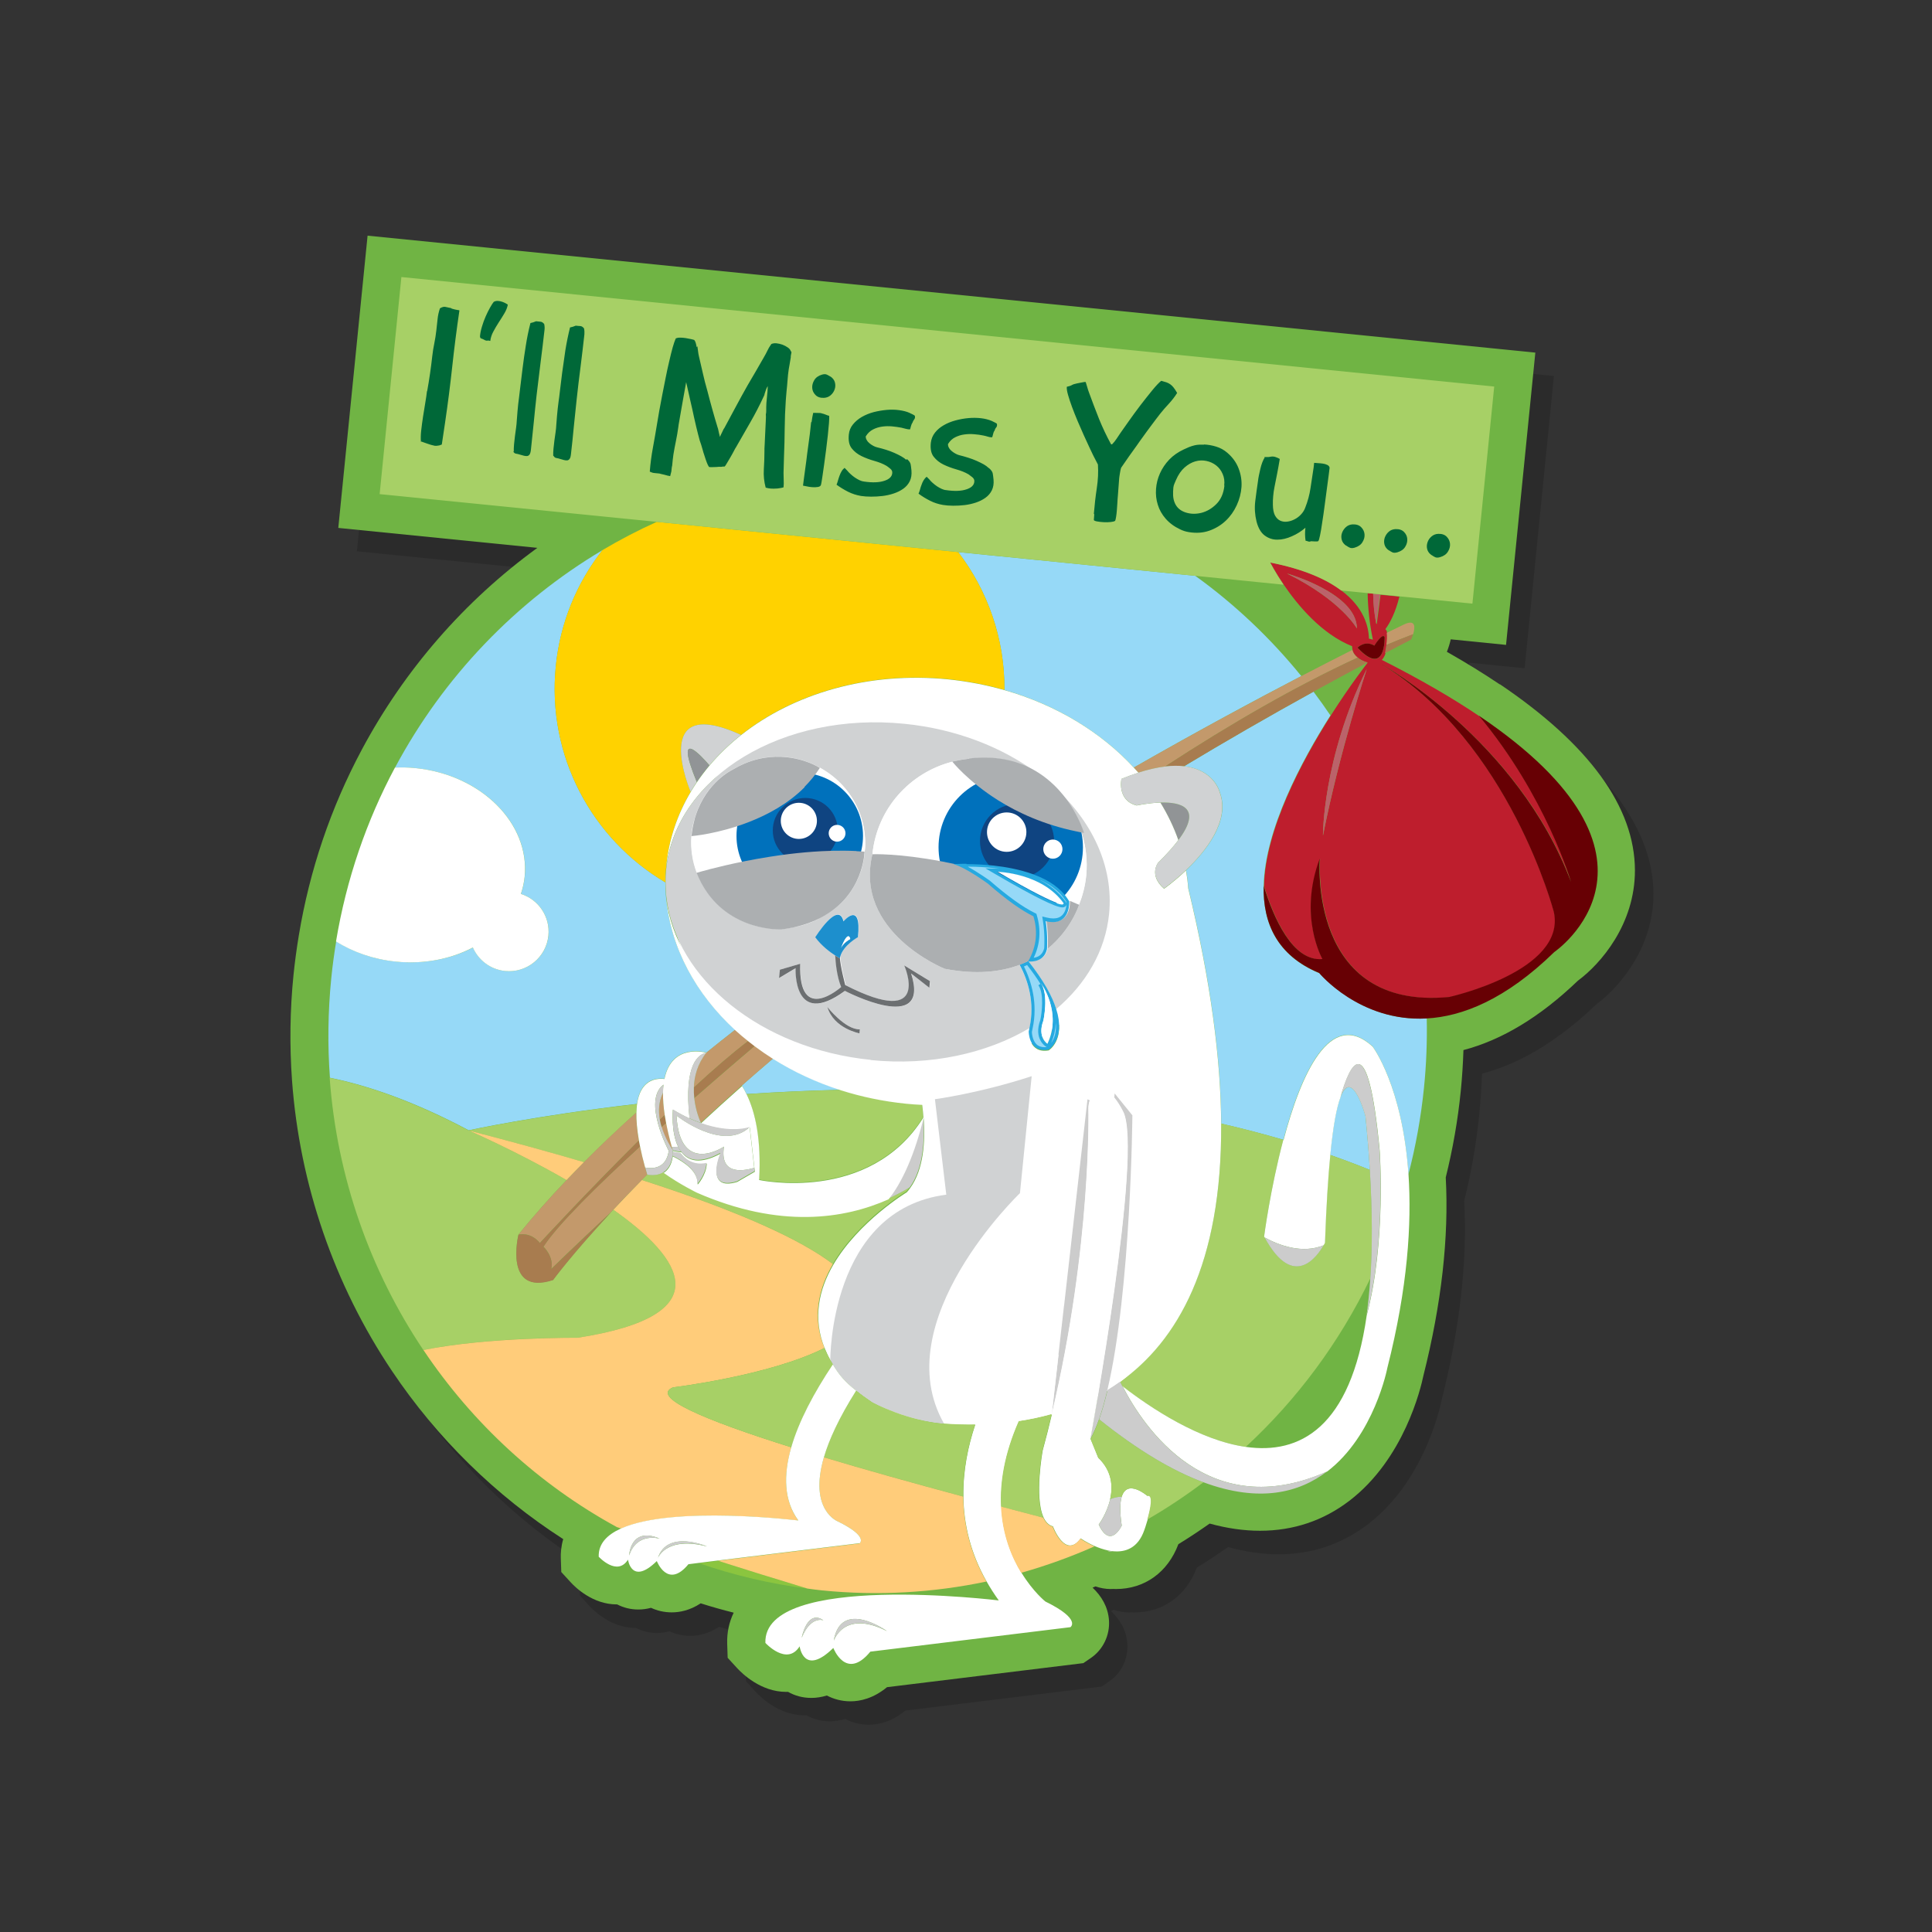 <svg xmlns="http://www.w3.org/2000/svg" width="250" height="250" viewBox="0 0 250 250"><rect x="0" y="0" width="250" height="250" fill="#333333" stroke="none"/><path d="M196.527 91.617c-2.092-1.412-4.396-2.832-6.89-4.247.09-.23.2-.525.302-.857.07-.26.14-.513.19-.758l7.16.718 3.79-37.818L49.97 33.52l-3.79 37.818 25.76 2.58c-9.413 6.845-17.193 15.77-22.726 26.13-3.994 7.484-6.733 15.56-8.14 24.008-.29 1.75-.52 3.475-.685 5.127-.46 4.55-.52 9.15-.19 13.67.98 13.424 5.45 26.422 12.93 37.58 5.83 8.705 13.43 16.148 22.16 21.762-.29 1.004-.33 1.883-.31 2.46l.06 1.804 1.21 1.33c.61.67 2.86 2.86 5.95 2.86h.06c.83.42 1.75.66 2.73.66.55 0 1.1-.07 1.64-.22.79.37 1.69.59 2.69.59s2.33-.24 3.74-1.17c1.41.44 2.84.85 4.27 1.21-.61 1.24-.9 2.6-.85 4.04l.06 1.8 1.21 1.33c.66.72 3.07 3.08 6.35 3.08.09 0 .17 0 .26-.01.86.49 1.87.78 3.01.78.67 0 1.34-.11 2-.31.89.47 1.91.75 3.06.75 1.24 0 2.95-.36 4.73-1.83l25.4-3.11.98-.67c1.58-1.08 2.48-2.95 2.34-4.9-.12-1.74-.96-3.1-2.12-4.21.13-.05.26-.1.38-.15.63.22 1.29.34 1.95.34.11 0 .22 0 .33-.01.12.01.25.01.38.01 3.71 0 6.71-2.17 8.07-5.8 1.38-.85 2.73-1.73 4.04-2.66 2.25.62 4.44.94 6.52.94 4.32 0 8.21-1.31 11.57-3.88 7.1-5.43 9.24-14.56 9.58-16.2 2.34-9.28 3.31-17.9 2.89-25.64.92-3.71 1.57-7.45 1.94-11.15.18-1.77.3-3.55.36-5.33 5-1.31 9.96-4.32 14.81-8.98 2.92-2.15 7.39-7.29 7.38-14.28-.02-8.17-5.91-16.29-17.52-24.12z" opacity=".15"/><path fill="#70B444" d="M194.116 88.592c-2.093-1.412-4.396-2.832-6.89-4.247.09-.23.2-.525.3-.857.08-.26.146-.514.198-.76l7.158.72 3.79-37.82L47.565 30.494l-3.79 37.818 25.76 2.58c-9.413 6.845-17.193 15.77-22.726 26.13-4 7.484-6.74 15.56-8.14 24.008-.29 1.75-.52 3.473-.69 5.127-.46 4.552-.52 9.15-.19 13.672.98 13.42 5.45 26.42 12.93 37.57 5.83 8.7 13.43 16.15 22.16 21.76-.29 1-.33 1.88-.31 2.46l.06 1.8 1.22 1.33c.61.67 2.86 2.86 5.95 2.86h.06c.83.43 1.75.66 2.73.66.56 0 1.1-.07 1.65-.22.79.37 1.69.59 2.69.59s2.33-.24 3.74-1.17c1.41.45 2.84.85 4.27 1.21-.6 1.24-.89 2.6-.84 4.04l.06 1.8 1.22 1.33c.66.72 3.08 3.08 6.35 3.08h.25c.86.49 1.87.78 3.01.78.67 0 1.34-.11 2-.31.89.46 1.91.75 3.07.75 1.23 0 2.94-.36 4.72-1.83l25.4-3.11.98-.67c1.58-1.08 2.48-2.95 2.34-4.9-.13-1.73-.97-3.1-2.12-4.2l.38-.16c.63.22 1.29.34 1.95.34.1 0 .21 0 .32-.01.13.01.25.01.38.01 3.71 0 6.71-2.17 8.07-5.8 1.38-.85 2.73-1.74 4.05-2.67 2.25.62 4.43.93 6.52.93 4.31 0 8.2-1.31 11.56-3.88 7.09-5.43 9.24-14.56 9.58-16.2 2.34-9.28 3.31-17.9 2.89-25.64.92-3.71 1.57-7.45 1.94-11.15.18-1.77.29-3.55.35-5.33 5-1.31 9.96-4.32 14.81-8.98 2.92-2.15 7.39-7.28 7.38-14.28-.02-8.17-5.91-16.28-17.52-24.11z"/><path fill="none" d="M169.966 89.503c.757 1.004 1.487 2.03 2.19 3.073 2.572-4.045 4.724-6.774 4.775-6.84-2.36 1.258-4.69 2.514-6.96 3.767zm-8.76 97.72c6.903.976 13.52-2.38 15.622-17.01.212-1.477.377-3.072.49-4.788-4.004 8.313-9.505 15.688-16.113 21.798zM177.13 82.64c.304.063.515.134.517.134-.437-2.09-.64-4.108-.676-6.028l-3.42-.342c2.93 2.197 3.54 4.673 3.58 6.236zm-8.74 4.845c2.51-1.307 4.73-2.44 6.602-3.383-.04-.184-.052-.34-.052-.483-3.96-1.58-7.053-5.32-8.848-7.97l-11.422-1.14c5.135 3.7 9.743 8.07 13.72 12.97z"/><path fill="#BE1E2D" d="M178.082 80.697c-.25-1.264-.372-2.57-.396-3.88l-.715-.07c.04 1.92.24 3.936.68 6.027 0 0-.21-.07-.51-.134-.04-1.563-.65-4.04-3.58-6.237-1.91-1.437-4.81-2.755-9.19-3.62 0 0 .62 1.223 1.74 2.872 1.8 2.644 4.89 6.386 8.85 7.963 0 .144.02.3.06.483v.01s.06.5.69 1c.29.23.68.46 1.27.63l-.01.01c-.05.07-2.2 2.8-4.77 6.84-3.78 5.96-8.47 14.76-8.64 22.06 1.29 4.16 3.76 9.84 7.6 9.48 0 0-3.16-5.51-.34-13 0 0-1.62 19.68 16.75 17.91 0 0 15.2-3.35 13.54-11 0 0-5.67-21.84-22.26-32.04 0 0 17.59 9.78 24.5 28.17 0 0-3.23-11.09-11.91-21.49-3.45-2.33-7.62-4.76-12.63-7.29.34-.36.46-.8.46-.82s.1-.48.18-1.07c.07-.52.11-1.13.05-1.56-.03-.25-.11-.45-.24-.52.62-.84 1.31-2.16 1.82-4.22l-2.44-.24-.49 3.8zm-11.537-6.484s9.038 2.54 9.035 7.108c0 .01-1.976-3.61-9.035-7.1zm4.646 33.888s-.05-9.9 5.67-21.53c0 0-3.55 10.8-5.66 21.54zm4.47-24.29s.97-1 2.19-.26c0 0 1.05-1.7 1.32-1.11 0 0 .16 5.29-3.51 1.38z"/><path fill="#BB626A" d="M178.572 76.905l-.887-.088c.023 1.31.146 2.616.396 3.88l.5-3.792z"/><path fill="#96D9F7" d="M96.605 141.572c3.875-.26 7.954-.454 12.18-.55-3.172-1.012-6.116-2.386-8.762-4.05-1.396 1.19-2.736 2.354-4.02 3.488.206.335.41.705.602 1.112zm80.085 2.838s-1.723-6.414-3.245-2.42c-.48 1.263-.94 3.578-1.322 7.457 1.73.607 3.443 1.254 5.132 1.94-.132-2.2-.317-4.52-.566-6.977zm-29.967-45.093c8.303-4.75 15.78-8.77 21.666-11.832-3.98-4.904-8.59-9.275-13.72-12.974l-30.68-3.07c3.81 4.98 6.03 11.2 5.98 17.84 6.76 1.94 12.56 5.5 16.75 10.05zM82.42 142.86c.424-3.087 2.33-3.402 3.548-3.27.955-4.686 5.36-3.415 5.444-3.39h.006l-.005.008c1.224-.99 2.464-1.976 3.718-2.954-5.12-4.688-8.39-10.69-8.94-17.138-.07-.642-.1-1.29-.1-1.944-9.46-5.59-15.34-16.316-14.17-27.967.57-5.686 2.75-10.82 6.03-15.01-11.2 6.662-20.55 16.368-26.83 28.125.87-.03 1.74-.02 2.64.07 8.5.85 14.83 7.15 14.14 14.065-.08.767-.25 1.504-.49 2.22 2.27.71 3.8 2.934 3.56 5.39-.28 2.814-2.79 4.863-5.6 4.584-1.9-.19-3.45-1.4-4.17-3.03-2.82 1.47-6.28 2.18-9.95 1.81-2.91-.29-5.55-1.23-7.75-2.61-.26 1.58-.48 3.19-.64 4.81-.43 4.34-.48 8.62-.17 12.83 4.99 1.02 10.95 3.07 17.96 6.8.01 0 8.56-1.89 21.8-3.42z"/><path fill="#96D9F7" d="M170.688 125.915c-5.418-2.263-7.285-6.443-7.172-11.28.17-7.303 4.854-16.1 8.64-22.06-.703-1.044-1.435-2.068-2.19-3.072-5.886 3.243-11.462 6.465-16.75 9.65 3.944.442 4.63 3.366 4.63 3.366 1.37 3.7-1.802 7.64-4.362 10.08.13.75.227 1.52.277 2.29 2.94 12.13 4.22 22.19 4.27 30.51 2.71.62 5.39 1.32 8.04 2.09 2.23-8.42 6.02-17.14 11.54-12.09 0 0 3.87 5.1 4.64 16.56.94-3.62 1.62-7.35 2.01-11.18.31-3.03.42-6.03.36-8.99-8.66.46-13.9-5.9-13.9-5.9z"/><path fill="#FFD200" d="M86.09 114.172c0-.54.02-1.08.074-1.626.01-.097.027-.19.038-.288.01-.105.01-.21.022-.316.342-3.42 1.444-6.61 3.15-9.49l-.007.002S83.9 89.622 95.89 95.09l.003.002c6.79-5.37 16.446-8.25 26.82-7.21 2.518.252 4.945.728 7.262 1.39.045-6.637-2.175-12.852-5.987-17.834l-39.01-3.908c-2.415 1.092-4.765 2.314-7.035 3.664-3.28 4.19-5.456 9.325-6.025 15.01-1.167 11.652 4.71 22.38 14.17 27.968z"/><path fill="#A7D066" d="M144.94 178.788l.292.587c3.658 2.825 9.928 6.993 15.973 7.848 6.607-6.108 12.107-13.483 16.113-21.798.27-3.987.268-8.637-.063-14.038-1.688-.688-3.4-1.332-5.133-1.938-.28 2.86-.517 6.58-.685 11.38l-.164.3c-.73 1.3-3.854 5.96-7.635-1.01-.02-.05-.045-.08-.066-.12 0 0 .803-6.17 2.482-12.51-2.65-.78-5.33-1.48-8.033-2.1.12 18.19-5.68 28.11-13.08 33.38zm-62.598-34.845c.01-.39.033-.754.078-1.082-13.235 1.53-21.79 3.42-21.79 3.42 5.506 1.42 10.465 2.79 14.93 4.11 2.15-2.16 4.42-4.3 6.782-6.43zm15.864 8.68s14.248 3.104 21.26-8.08c-.04-.572-.096-1.126-.16-1.632-.695-.03-1.39-.08-2.088-.15-2.944-.29-5.77-.89-8.433-1.73-4.227.1-8.306.29-12.18.55 1.088 2.28 1.9 5.76 1.6 11.05z"/><path fill="#A7D066" d="M117.283 154.19c.156-.175.3-.355.437-.544-.85.504-1.766.998-2.785 1.447-5.717 2.536-14.066 3.838-24.812-.86 0 0-2.193-1.054-4.29-2.557-.943.6-2.084.315-2.093.313-.232.23-.462.46-.688.69 12.956 4.18 20.653 7.78 24.723 10.88 3.277-5.62 9.508-9.38 9.508-9.38zM74.73 173.105c18.676-2.904 13.55-10.287 4.63-16.573-.093.102-.19.206-.284.304-5.17 5.564-7.51 8.78-7.51 8.78-6.432 2.12-4.48-5.86-4.48-5.86 1.907-2.36 3.993-4.71 6.22-7.053-6.447-3.725-12.677-6.426-12.677-6.426-7.02-3.73-12.98-5.788-17.97-6.805.94 12.898 5.26 24.98 12.12 35.217 8.33-1.7 19.94-1.59 19.94-1.59z"/><path fill="#FFCC7A" d="M103.305 196.764c-1.865-2.54-1.967-5.828-.913-9.482-11.602-3.646-18.18-6.52-15.32-7.756 0 0 12.462-1.496 19.61-5.094-1.64-3.984-.744-7.716 1.093-10.865-4.07-3.092-11.768-6.7-24.723-10.88-1.358 1.38-2.588 2.665-3.692 3.847 8.92 6.287 14.045 13.67-4.63 16.574 0 0-11.605-.108-19.94 1.582 6.37 9.502 14.94 17.41 25.047 22.924l.54.186c6.744-3.02 22.928-1.036 22.928-1.036z"/><path fill="#A7D066" d="M51.94 35.84l-2.815 28.1 35.853 3.59 39.012 3.908 30.68 3.073 11.422 1.15c-1.12-1.65-1.734-2.87-1.734-2.87 4.383.86 7.28 2.18 9.19 3.62l3.423.34.72.07.89.09 2.45.25 9.5.95 2.82-28.09-141.4-14.17z"/><path fill="#FFF" d="M87.007 148.77l.056.08-.03-.105c-.008.006-.017.014-.026.025z"/><path fill="#CCC" d="M119.467 144.557c-1.466 5.97-3.348 9.065-4.532 10.54 1.02-.452 1.935-.944 2.785-1.448 1.765-2.44 1.962-6.12 1.747-9.1z"/><path fill="#D0D2D3" d="M90.168 101.2c-3.02-7.368.632-3.33 1.634-2.157 1.205-1.43 2.576-2.752 4.09-3.95l-.003-.003c-11.99-5.467-6.53 7.363-6.53 7.363h.01c.25-.424.51-.84.79-1.25l-.01-.004z"/><path fill="#919496" d="M90.168 101.2v.002c.505-.745 1.05-1.464 1.634-2.16-1-1.172-4.655-5.21-1.634 2.157zm59.986 2.65c.947 1.555 1.73 3.183 2.322 4.864 3.19-4.237.308-4.94-2.322-4.863z"/><path fill="#FFF" d="M166.057 147.5c-1.68 6.34-2.482 12.508-2.482 12.508.02.042.046.077.066.12 1.86 1.017 4.86 2.15 7.64 1.01.11-.188.17-.307.17-.307.17-4.8.41-8.51.69-11.38.38-3.88.84-6.19 1.32-7.46 1.23-4.33 3.54-9.37 5.07 6.87 0 0 .87 11.81-1.68 21.36-2.1 14.63-8.72 17.99-15.62 17.01-6.04-.85-12.31-5.02-15.97-7.85 2.77 5.37 11.12 17.85 26.48 11.03 6.11-4.67 7.78-13.4 7.78-13.4 2.65-10.43 3.16-18.69 2.74-25.02-.77-11.46-4.64-16.56-4.64-16.56-5.51-5.05-9.3 3.67-11.53 12.09z"/><path fill="#CCC" d="M176.69 144.41c.245 2.457.433 4.775.563 6.98.33 5.398.335 10.05.064 14.035-.115 1.716-.28 3.312-.49 4.788 2.55-9.547 1.682-21.354 1.682-21.354-1.53-16.25-3.85-11.21-5.07-6.87 1.52-4 3.24 2.42 3.24 2.42zm-5.417 16.73c-2.778 1.14-5.77.005-7.635-1.013 3.783 6.97 6.906 2.31 7.635 1.012z"/><path fill="#C3996B" d="M177.646 82.774zm1.744.68c1.167-.49 2.324-.957 3.466-1.388.254-.833.398-2.025-1.215-1.244 0 0-.77.37-2.2 1.067.06.42.02 1.03-.05 1.56z"/><path fill="#FFF" d="M119.538 141.02l.932 12.185-5.535 3.295-7.164 9.813-1.15 5.813s.5 12.445 19.57 12.217c38.41-.46 25.95-42.268 25.95-42.268l-17.99-3.688-14.6 2.634z"/><path fill="#C3996B" d="M146.723 99.317c.2.217.398.436.592.657 1.3-.417 2.44-.666 3.442-.786 8.503-5.542 16.948-10.418 24.918-14.092-.624-.497-.685-.994-.685-.994-1.872.942-4.092 2.077-6.602 3.383-5.884 3.064-13.363 7.083-21.665 11.832zm-61.34 45.58c.21-.206.423-.41.635-.614-.166-1.094-.236-2.042-.225-2.868-.57 1.146-.608 2.366-.41 3.48zm-1.643 7.093c-.034-.11-.066-.225-.1-.334-.056-.2-.104-.385-.157-.576-.275-.994-.488-1.896-.658-2.73-5.577 5.113-10.68 10.147-12.497 12.966 0 0 1.355 1.265 1.01 2.867 0 0 2.84-2.785 7.74-7.35.09-.098.19-.2.283-.303 1.11-1.182 2.34-2.467 3.7-3.848l.69-.695v.004zm-13.883 8.85s5.957-6.458 12.813-13.275c-.257-1.45-.35-2.64-.328-3.62-2.362 2.13-4.633 4.276-6.78 6.437-.77.773-1.518 1.55-2.254 2.323-2.228 2.342-4.313 4.692-6.22 7.052 0-.002 1.538-.422 2.77 1.084zm19.98-18.766c.183 1.686.743 2.953.858 3.197 1.65-1.53 3.42-3.14 5.308-4.81 1.285-1.13 2.625-2.29 4.02-3.48-.82-.52-1.614-1.06-2.376-1.63-2.11 1.8-4.858 4.15-7.81 6.74zm-.05-1.35c2.543-2.35 4.973-4.456 7.04-6.025-.582-.47-1.15-.95-1.693-1.45-1.253.98-2.494 1.96-3.72 2.95-1.168 1.47-1.577 3.06-1.628 4.51zm-2.78 8.046l.027-.027c-.03-.105-.058-.21-.09-.32-.326-1.145-.567-2.174-.75-3.122-.194.18-.39.36-.586.53.443 1.48 1.192 2.64 1.4 2.94z"/><path fill="#A87C4F" d="M70.328 161.318c1.817-2.82 6.92-7.854 12.497-12.967-.055-.26-.11-.53-.154-.78-6.85 6.82-12.81 13.28-12.81 13.28-1.23-1.5-2.77-1.08-2.77-1.08s-1.95 7.98 4.48 5.87c0 0 2.34-3.22 7.51-8.78-4.9 4.57-7.74 7.35-7.74 7.35.35-1.6-1.01-2.86-1.01-2.86zm19.458-20.593c-.017.47.004.922.05 1.35 2.953-2.59 5.7-4.944 7.81-6.735-.278-.21-.547-.427-.818-.64-2.068 1.568-4.497 3.676-7.042 6.025zm-4.18 5.1c.197-.175.393-.353.588-.526-.067-.36-.127-.69-.176-1.02l-.634.61c.057.32.134.63.223.93zm93.61-61.3v.003c1.118-.588 2.242-1.177 3.382-1.766 0 0 .14-.31.258-.696-1.142.432-2.3.897-3.467 1.388-.08.59-.18 1.07-.18 1.07zm-2.276 1.205c-.585-.18-.98-.406-1.267-.633-7.97 3.674-16.415 8.55-24.918 14.093.936-.113 1.75-.115 2.458-.037 5.29-3.183 10.864-6.405 16.75-9.65 2.274-1.25 4.603-2.507 6.968-3.765l.01-.01z"/><path fill="#FFF" d="M149.848 111.643c1.15-1.13 2.002-2.095 2.63-2.93-.59-1.682-1.376-3.308-2.323-4.862-1.582.05-3.068.38-3.068.38-2.58-.65-1.972-3.44-1.972-3.44.78-.32 1.51-.58 2.2-.8-.192-.22-.393-.44-.592-.65-4.185-4.55-9.98-8.11-16.746-10.04-2.317-.66-4.745-1.13-7.263-1.39-10.374-1.04-20.03 1.84-26.82 7.21-1.515 1.2-2.886 2.52-4.09 3.95-.586.7-1.13 1.42-1.634 2.16-.278.41-.543.83-.795 1.25-1.707 2.88-2.81 6.07-3.15 9.49-.012.11-.013.21-.022.32 1.396-11.86 15.105-20.17 30.815-18.59 6.673.67 12.634 3.02 17.216 6.41.705.47 1.332.98 1.89 1.53 5.124 4.52 8.013 10.48 7.39 16.7-.482 4.82-2.992 9.06-6.843 12.31 1.25 3.94-.97 5.27-.97 5.27-2.61.45-2.58-2.38-2.58-2.38.04-.15.06-.3.09-.45-5.53 3.28-12.8 4.91-20.55 4.13-14.25-1.43-25.27-10.5-26.46-21.05.55 6.44 3.82 12.45 8.94 17.14.55.5 1.11.98 1.7 1.44.27.21.54.43.82.64.76.57 1.56 1.12 2.38 1.64 2.65 1.67 5.59 3.04 8.76 4.05 2.67.85 5.49 1.44 8.44 1.74.7.07 1.39.12 2.09.15.07.51.12 1.06.16 1.63-7.01 11.19-21.26 8.09-21.26 8.09.3-5.3-.51-8.78-1.6-11.05-.19-.4-.39-.77-.6-1.11-1.89 1.67-3.65 3.28-5.31 4.81l.02.05c3.95 1.4 6.29.52 6.29.52v.02l.6 5.28.05.41-2.28 1.32c-4.27 1.3-2.14-3.67-2.14-3.67-2.67 1.44-4.19.97-5.06-.16-.61-.04-1.09-.18-1.09-.18 0 .07-.01.12-.01.19l.99.15c1.41 1.89 3.37 1.29 3.37 1.29-.06 1.5-1.18 2.73-1.18 2.73.11-1.66-1.7-2.91-3.22-3.66-.16 1.16-.63 1.79-1.18 2.14 2.1 1.5 4.29 2.56 4.29 2.56 10.75 4.7 19.1 3.4 24.81.86 1.19-1.47 3.07-4.57 4.54-10.54.22 2.98.02 6.66-1.75 9.09-.13.19-.28.37-.43.54 0 0-6.23 3.76-9.51 9.38-1.83 3.15-2.73 6.88-1.09 10.87.22.52.46 1.04.76 1.56 0-.08-.1-19.47 15.01-21.41l-1.51-12.4s5.71-.75 12.52-2.98L132 154.41s-17.406 16.64-9.817 29.84c1.244.09 2.594.134 4.01.11 2.005-5.933 5.226-9.964 5.226-9.964s3.46-3.28 6.27-5.42l3.03-26.7.29.132c.42-1.28 1.6-2.257 3.18-.33l.05-.57 2.3 2.847s-.16 22.57-3.22 35.52c.55-.33 1.09-.69 1.62-1.064 7.4-5.27 13.19-15.19 13.08-33.38-.05-8.32-1.33-18.38-4.27-30.51-.05-.77-.15-1.53-.28-2.29-1.53 1.46-2.84 2.37-2.84 2.37-2.01-1.73-.79-3.33-.79-3.33z"/><path fill="#D0D2D3" d="M122.168 184.232c-7.59-13.203 9.814-29.838 9.814-29.838l1.517-15.137c-6.81 2.225-12.52 2.98-12.52 2.98l1.47 12.353c-15.11 1.935-15.01 21.324-15.01 21.405l.33.56c.83 1.376 1.5 2.208 3.02 3.396.56.45 1.24.94 2.09 1.53 0 .01 4.67 2.44 9.28 2.76z"/><ellipse fill="#FFF" cx="116.397" cy="115.162" rx="29.664" ry="24.311"/><path fill="#D0D2D3" d="M138.32 104.328c.12.187.23.37.336.55.43.717.793 1.47 1.09 2.257.062.166.113.303.148.408.61 1.803.865 3.753.664 5.77-.133 1.32-.46 2.573-.93 3.747.002 0 .003 0 .005.002 0 0-.98 3.185-4.067 5.707-.443 1.9-2.45 1.57-2.45 1.57.002 0 .002 0 .002-.01-.027.01-.056.02-.083.04 2.042 2.56 3.125 4.61 3.635 6.21 3.85-3.26 6.36-7.5 6.844-12.31.623-6.22-2.267-12.18-7.392-16.7.883.86 1.586 1.77 2.14 2.63l.058.09z"/><path fill="#D0D2D3" d="M112.66 137.17c7.75.778 15.01-.855 20.55-4.13.726-3.28-.19-6.158-1.274-8.19-2.453.92-5.62 1.296-9.69.51 0 0-11.763-4.72-9.355-14.82.6-5.918 4.87-10.572 10.35-11.978l-.01-.014c.11-.025.21-.04.31-.063.26-.062.53-.115.79-.16.18-.032.35-.054.52-.08.17-.022.34-.053.51-.07 3.82-.452 6.72.465 8.89 1.894-4.58-3.39-10.54-5.74-17.21-6.41-15.71-1.58-29.42 6.73-30.81 18.59-.01.09-.03.19-.04.29-.05.54-.07 1.08-.07 1.62 0 .65.03 1.3.11 1.94 1.19 10.55 12.21 19.62 26.47 21.05zm-1.445-3.455s-3.335-.622-4.15-3.41c0 0 2.297 2.937 4.2 2.896l-.05.52zm-1.795-6.227c11.34 5.8 7.625-2.546 7.625-2.546l3.327 2.03-.085.856-2.366-1.852c2.59 8.094-8.57 2.252-8.57 2.252-6.77 4.965-6.38-2.942-6.38-2.942l-2.14 1.28.11-1.083 2.63-.774c-.27 7.97 5.3 3 5.3 3-.58-1.4-.73-3.25-.77-4.08-.67-.44-1.77-1.25-2.58-2.37 0 0 3-4.83 3.65-2.06 0 0 2.36-2.81 1.88 2.03 0 0-1.92 1.05-2.31 2.55.06 1.27.71 3.68.71 3.68zm-19.964-19.315c.002-.03.01-.056.012-.085.004-.05.002-.096.007-.146.063-.628.19-1.234.352-1.823.02-.08.037-.15.057-.22.04-.14.086-.27.133-.41 1.414-4.34 4.74-5.89 4.74-5.89.085-.05.17-.09.254-.14.2-.11.39-.22.59-.32.21-.11.42-.21.63-.3l.17-.07c4.5-1.88 8.27-.2 9.36.39 4.03 2.02 6.61 6.32 6.14 11.01 0 0-.06 5.68-5.73 8.59-1.05.57-2.2.98-3.41 1.2-.5.11-1.03.21-1.6.29 0 0-6.81.34-10.25-5.78-.1-.19-.2-.38-.3-.58-.06-.12-.11-.23-.17-.35-.06-.15-.13-.29-.19-.44-.03-.07-.06-.13-.08-.19h.01c-.56-1.48-.82-3.1-.69-4.77zm61.3-8.985c-1.002.12-2.143.37-3.44.786-.69.22-1.42.485-2.2.806 0 0-.61 2.786 1.97 3.44 0 0 1.487-.324 3.07-.37 2.63-.077 5.512.625 2.323 4.863-.63.834-1.48 1.8-2.64 2.93 0 0-1.22 1.6.79 3.322 0 0 1.31-.915 2.84-2.368 2.56-2.433 5.73-6.38 4.36-10.08 0 0-.69-2.925-4.63-3.368-.71-.08-1.53-.08-2.46.03z"/><path fill="#FFF" d="M106.16 118.78c-.967.497-2.1.91-3.42 1.202 1.215-.217 2.366-.626 3.42-1.202zm-16.01-5.84c.105-.03 2.597-.78 6.24-1.503-.168-.71-.238-1.448-.198-2.207-.003-.003-.006-.003-.01-.006.006-.124.016-.25.028-.374.09-.897.334-1.737.694-2.51-3.917 1.524-7.35 1.824-7.44 1.83-.133 1.676.12 3.29.687 4.77zm.26.63c-.064-.14-.126-.286-.187-.433.06.146.122.29.187.434zm.473.926c-.104-.184-.205-.376-.303-.573.097.193.195.386.303.573zm-1-8.596c.04-.14.09-.27.134-.407-.047.136-.093.27-.133.408zm14.207-4.064c.216.004.435.012.654.035 4.21.42 7.29 4.12 6.993 8.31.052.01.104.01.155.01.47-4.69-2.104-8.99-6.133-11.01.2.11.32.19.32.19-.59.92-1.27 1.74-2 2.47zm-14.615 6.106c-.005.05-.003.097-.007.146.075-.708.2-1.36.36-1.968-.164.588-.29 1.194-.353 1.822zm5.535-8.474c.197-.112.392-.217.587-.316-.2.1-.394.204-.587.316zm1.22-.613c.056-.025.11-.046.168-.07-.057.022-.112.046-.17.07z"/><path fill="#FFF" d="M96.182 109.224c.003 0 .006.003.01.006.005-.127.005-.252.018-.38-.012.125-.022.25-.028.374z"/><circle fill="#FFF" cx="103.54" cy="109.189" r="8.407"/><linearGradient id="a" gradientUnits="userSpaceOnUse" x1="527.386" y1="591.716" x2="527.386" y2="601.756" gradientTransform="matrix(.995 .1 -.1 .995 -368.759 -540.235)"><stop offset="0" stop-color="#FFF"/><stop offset=".14" stop-color="#FBFDFE"/><stop offset=".268" stop-color="#F0F6FA"/><stop offset=".391" stop-color="#DEECF3"/><stop offset=".51" stop-color="#C4DCEA"/><stop offset=".627" stop-color="#A2C9DE"/><stop offset=".743" stop-color="#79B1CF"/><stop offset=".858" stop-color="#4894BD"/><stop offset=".969" stop-color="#1174A9"/><stop offset="1" stop-color="#006AA3"/></linearGradient><path opacity=".4" fill="url(#a)" d="M96.182 109.224c.003 0 .006.003.01.006.005-.127.005-.252.018-.38-.012.125-.022.25-.028.374z"/><path fill="#FFF" d="M138.262 104.232l.06.096c-.02-.03-.04-.064-.06-.096zm2.16 9.298c-.04.388-.107.763-.19 1.13-.007.026-.01.05-.013.075h-.01c-.19.787-.46 1.532-.83 2.222.08.036.16.067.24.103.47-1.174.8-2.428.93-3.748.2-2.016-.06-3.966-.67-5.768l.08.244c-.34-.06-.66-.137-.99-.207 1.09 1.71 1.64 3.78 1.43 5.95zM124.84 98.246c.172-.025.342-.05.51-.07-.17.017-.338.048-.51.07zm-1.31.24c.266-.06.53-.115.79-.16-.265.045-.528.098-.79.16zm-1.596 12.994c.482-3.967 3.403-7.06 7.104-7.93-3.805-2.434-5.743-4.903-5.808-4.988-5.474 1.406-9.75 6.06-10.34 11.977 0 0 3.31-.15 9.044.94z"/><circle fill="#0071BC" cx="103.487" cy="108.173" r="8.186"/><circle fill="#0F4481" cx="104.201" cy="107.459" r="4.204"/><path fill="#FFF" d="M105.71 106.22c0 1.29-1.048 2.338-2.34 2.338s-2.337-1.048-2.337-2.34c0-1.292 1.046-2.338 2.338-2.338s2.34 1.047 2.34 2.34z"/><circle fill="#FFF" cx="108.319" cy="107.825" r="1.087"/><path fill="#FFF" d="M138.656 104.88c.533.92.885 1.726 1.09 2.255-.297-.787-.66-1.54-1.09-2.256z"/><path fill="#006AA3" d="M140.23 114.66c.084-.367.15-.744.19-1.13-.036.388-.106.763-.19 1.13z"/><path fill="#FFF" d="M140.23 114.66c-.006.026-.016.052-.02.076h.007c.006-.025.008-.05.013-.075z"/><linearGradient id="b" gradientUnits="userSpaceOnUse" x1="571.751" y1="590.453" x2="571.751" y2="602.444" gradientTransform="matrix(.995 .1 -.1 .995 -368.759 -540.235)"><stop offset="0" stop-color="#FFF"/><stop offset=".14" stop-color="#FBFDFE"/><stop offset=".268" stop-color="#F0F6FA"/><stop offset=".391" stop-color="#DEECF3"/><stop offset=".51" stop-color="#C4DCEA"/><stop offset=".627" stop-color="#A2C9DE"/><stop offset=".743" stop-color="#79B1CF"/><stop offset=".858" stop-color="#4894BD"/><stop offset=".969" stop-color="#1174A9"/><stop offset="1" stop-color="#006AA3"/></linearGradient><path opacity=".4" fill="url(#b)" d="M140.23 114.66c-.006.026-.016.052-.02.076h.007c.006-.025.008-.05.013-.075z"/><path fill="#ACAFB1" d="M110.837 110.124c-.532-.025-1.066-.04-1.6-.044-.968-.01-1.937.014-2.9.064-1.44.074-2.865.204-4.235.37-.838.104-1.66.218-2.447.342-1.16.18-2.255.38-3.265.58-3.644.725-6.136 1.474-6.24 1.507l-.01.003c.025.065.055.127.082.192.06.147.122.292.187.434.05.12.11.235.17.35.09.198.19.39.3.576 3.44 6.12 10.25 5.773 10.25 5.773.56-.07 1.09-.17 1.6-.28 1.32-.29 2.45-.7 3.41-1.2 5.67-2.91 5.73-8.59 5.73-8.59-.05 0-.11 0-.16-.01-.3-.02-.6-.04-.9-.05z"/><path fill="#96D9F7" d="M135.165 135.71c-.5 0-.908-.155-1.212-.463-.637-.644-.633-1.745-.633-1.755.02-.047.04-.143.056-.238l.032-.17c.736-3.325-.213-6.223-1.188-8.124.258-.103.512-.212.754-.325.698.887 1.307 1.74 1.817 2.555l-.25.186c.98 1.387.29 4.634.29 4.665-.86 2.27.6 3.2.62 3.21l.19.12.1-.2c1.08-2.27.71-4.48.16-6 .25.52.45 1.02.6 1.51 1.18 3.73-.8 4.98-.88 5.03-.1.01-.27.02-.42.02z"/><path fill="#26A9E0" d="M132.914 124.885c.656.838 1.23 1.646 1.712 2.42l-.26.187c.76 1.075.446 3.565.257 4.476-.905 2.43.635 3.407.7 3.448l.122.074c-.098.01-.19.017-.282.017-.448 0-.796-.13-1.063-.398-.507-.52-.566-1.38-.574-1.57.02-.09.037-.17.05-.25l.032-.16c.724-3.27-.15-6.13-1.105-8.07.14-.06.276-.12.41-.19m3.71 7.49c.11 1.3-.255 2.13-.6 2.6.388-.9.564-1.78.6-2.61m-3.588-8c-.35.17-.717.32-1.102.47 1.084 2.03 2.002 4.91 1.275 8.19-.033.15-.05.3-.092.45 0 0-.027 2.42 2.045 2.42.17 0 .35-.02.54-.05 0 0 2.22-1.32.97-5.27-.5-1.61-1.59-3.65-3.63-6.22zm2.503 10.68s-1.345-.82-.52-2.99c0 0 .72-3.35-.316-4.83 0 0 2.758 3.77.836 7.81z"/><path fill="#CCC" d="M90.224 153.205s1.123-1.232 1.187-2.732c0 0-1.96.606-3.37-1.287l-.99-.152c-.01.176-.01.35-.04.508 1.52.754 3.33 2.006 3.22 3.663z"/><ellipse fill="#FFF" cx="130.95" cy="112.606" rx="9.504" ry="9.819"/><circle fill="#0071BC" cx="130.79" cy="109.64" r="9.342"/><path fill="#0F4481" d="M136.4 108.827c0 2.65-2.147 4.796-4.797 4.796s-4.795-2.146-4.795-4.796c0-2.65 2.146-4.796 4.795-4.796 2.65 0 4.797 2.15 4.797 4.8z"/><path fill="#FFF" d="M132.813 107.677c0 1.408-1.14 2.55-2.55 2.55s-2.547-1.143-2.547-2.55c0-1.407 1.14-2.548 2.548-2.548s2.55 1.14 2.55 2.54z"/><circle fill="#FFF" cx="136.241" cy="109.876" r="1.241"/><path fill="#ACAFB1" d="M133.118 124.342c1.243-2.116 1.182-4.156.688-5.816-1.463-.716-3.38-2.025-5.908-4.236 0 0-2.876-2.098-4.413-2.497-.534-.114-1.054-.22-1.552-.314-5.734-1.09-9.046-.94-9.046-.94-2.41 10.1 9.354 14.82 9.354 14.82 4.07.79 7.24.41 9.7-.51.39-.15.75-.3 1.1-.47l.09-.04zm5.33-7.782c.002.03.208 3.365-3.046 2.574.3 1.87.164 3.624.164 3.637 3.084-2.52 4.067-5.7 4.067-5.7h-.007c-.082-.03-.162-.07-.245-.1-.31-.13-.62-.27-.93-.4z"/><path fill="#6C6F71" d="M108.076 123.645c.04.83.192 2.673.77 4.074 0 0-5.566 4.97-5.297-3.01l-2.63.77-.11 1.08 2.14-1.28s-.39 7.9 6.38 2.94c0 0 11.16 5.84 8.57-2.25l2.36 1.85.08-.86-3.33-2.03s3.71 8.34-7.63 2.54c0 0-.65-2.41-.71-3.68-.02.06-.03.12-.04.18-.01 0-.25-.13-.6-.36z"/><path fill="#1D8FCD" d="M111.022 121.26c.484-4.843-1.877-2.034-1.877-2.034-.65-2.77-3.654 2.054-3.654 2.054.82 1.118 1.92 1.93 2.59 2.363.35.227.59.355.59.355.01-.064.03-.124.05-.187.39-1.5 2.31-2.55 2.31-2.55zm-2.194 1.407c.97-2.47 1.19-1.165 1.19-1.165-.807.458-1.1.965-1.19 1.165-.012.033-.024.06-.038.093 0 0 .013-.035.038-.093z"/><path fill="#CCC" d="M146.54 144.336l-2.304-2.846-.057.568c.36.443.74 1.024 1.14 1.81 2.6 5.1-4.24 42.282-4.24 42.282l.02.053c.39-.72.77-1.574 1.11-2.54.4-1.134.76-2.413 1.09-3.808 3.06-12.948 3.23-35.52 3.23-35.52z"/><path fill="#FFF" d="M108.79 122.76c.014-.034.026-.06.038-.093-.025.058-.038.093-.038.093zm1.23-1.258s-.22-1.305-1.192 1.165c.09-.2.383-.707 1.19-1.165z"/><path fill="#6C6F71" d="M107.063 130.305c.816 2.787 4.152 3.41 4.152 3.41l.05-.515c-1.905.04-4.202-2.895-4.202-2.895z"/><path fill="#ACAFB1" d="M104.09 101.836c.735-.737 1.412-1.557 1.998-2.473 0 0-.122-.077-.33-.19-1.092-.59-4.864-2.265-9.36-.39-.055.025-.11.046-.167.07-.21.092-.42.19-.63.298-.19.1-.39.21-.58.32-.08.05-.17.09-.25.14 0 0-3.32 1.55-4.74 5.89-.04.14-.09.27-.13.41-.02.07-.04.15-.05.22-.16.61-.29 1.26-.36 1.97 0 .03-.01.06-.01.09h.01c.1 0 3.53-.3 7.44-1.83 2.44-.95 5.07-2.37 7.19-4.5zm21.297-3.66c-.17.02-.344.046-.517.07-.176.026-.35.048-.53.08-.263.045-.532.1-.803.16-.107.022-.208.038-.316.063l.01.01c.07.08 2.04 2.55 5.91 4.99 2.55 1.6 5.92 3.16 10.12 4.03.34.07.66.15 1.01.2 0 0-.02-.09-.08-.25-.03-.11-.09-.25-.15-.41-.21-.53-.56-1.34-1.1-2.26-.1-.18-.22-.37-.34-.55l-.06-.1c-.56-.86-1.27-1.78-2.17-2.64-.56-.54-1.2-1.06-1.92-1.53-2.2-1.43-5.15-2.35-9.03-1.9z"/><path fill="#96D9F7" d="M133.45 124.164c.957-1.76 1.147-3.685.553-5.695l-.026-.09-.08-.04c-1.59-.78-3.563-2.2-5.862-4.21-.107-.09-2.022-1.48-3.566-2.19.2-.01.42-.01.67-.01 1.21 0 2.4.06 3.54.19 1.87.2 3.54.57 4.96 1.08.58.21 1.1.44 1.56.68.82.43 1.52.94 2.09 1.51.17.17.33.36.48.55.19.24.33.44.45.64 0 .26-.01 1.29-.6 1.92-.32.34-.77.51-1.32.51-.27 0-.56-.04-.88-.11l-.3-.07.04.3c.3 1.86.16 3.57.16 3.59-.29 1.22-1.32 1.41-1.9 1.41h-.01zm-4.466-11.18c3.313 1.928 7.474 4.23 8.484 4.23.196 0 .287-.084.328-.154.063-.104.042-.223 0-.297-2.84-3.986-8.468-4.154-8.707-4.16l-.79-.017.68.398z"/><path fill="#26A9E0" d="M125.296 112.145c1.147.004 2.28.07 3.37.187.223.024.44.05.658.08-.127-.008-.204-.01-.23-.01l-1.575-.035 1.36.793c4.85 2.825 7.73 4.257 8.58 4.257.31 0 .45-.16.5-.252.02-.044.04-.088.05-.133-.04.398-.16.977-.54 1.37-.28.3-.67.445-1.17.445-.25 0-.53-.037-.83-.11l-.6-.144.09.604c.26 1.636.18 3.175.16 3.508-.21.86-.8 1.157-1.36 1.232.84-1.737.97-3.593.4-5.526l-.05-.17-.16-.08c-1.58-.77-3.53-2.17-5.85-4.19-.08-.06-1.47-1.06-2.85-1.81m9.41 1.73c.14.07.28.14.41.21.8.42 1.48.92 2.04 1.48.16.17.32.35.47.54.17.21.3.4.41.58 0 .05 0 .12-.01.2-.01-.08-.03-.15-.07-.21l-.01-.02-.02-.02c-.89-1.25-2.06-2.13-3.24-2.75m-9.57-2.13c-1.03 0-1.68.05-1.68.05.01 0 .02.01.02.01 1.54.4 4.41 2.5 4.41 2.5 2.53 2.21 4.44 3.52 5.91 4.24.49 1.66.55 3.7-.69 5.82 0 .01 0 .01-.01.01 0 0 .13.02.34.02.59 0 1.78-.18 2.11-1.59 0-.01.13-1.76-.16-3.63.34.09.65.12.92.12 2.29 0 2.12-2.66 2.12-2.69-.15-.25-.32-.49-.49-.72-.16-.19-.32-.38-.5-.56-.61-.62-1.34-1.13-2.14-1.55-.51-.26-1.05-.49-1.6-.69-1.63-.59-3.4-.92-5.01-1.1-1.37-.15-2.63-.19-3.56-.19zm12.33 5.27c-.47 0-2.2-.6-8.38-4.2 0 0 5.73.13 8.53 4.06 0 0 .08.15-.15.15z"/><path fill="#FFF" d="M137.62 116.862c-2.804-3.928-8.533-4.053-8.533-4.053 9.263 5.39 8.533 4.05 8.533 4.05zm-2.602 15.22c-.822 2.165.52 2.986.52 2.986 1.923-4.04-.835-7.813-.835-7.813 1.035 1.475.315 4.827.315 4.827zm-3.193 51.798c.99-2.246 2.34-4.646 4.146-7.204.36-.502.69-.975 1-1.43l.72-6.29c-2.82 2.144-6.27 5.42-6.27 5.42s-3.22 4.03-5.22 9.966c-.93 2.766-1.59 5.936-1.54 9.314.05 3.52.89 7.263 3 10.98.47.822.99 1.643 1.58 2.46 0 0-30.52-3.75-30.2 5.496 0 0 2.79 3.044 4.43.443 0 0 .53 3.968 4.36.207 0 0 1.64 4.31 4.79.48l25.89-3.167s1.48-1.005-3.24-3.32c0 0-1.58-1.25-3.08-3.705-1.24-2.036-2.43-4.906-2.61-8.574-.15-3.116.42-6.813 2.3-11.076zm-28.08 28.036s.686-3.695 2.798-2.253c0 0-1.628-.625-2.8 2.253zm4.144.415c.9-5.55 6.89-1.26 6.89-1.26-5.62-2.86-6.9 1.27-6.9 1.27z"/><path fill="#CCC" d="M137.682 168.956l-.714 6.29-.872 7.7c5.193-21.888 4.735-39.527 4.735-39.527 0-.34.06-.69.18-1.03l-.29-.14-3.03 26.7z"/><path fill="#FFF" d="M82.67 147.564c.045.25.1.52.154.787.17.84.383 1.74.658 2.73.774.15 2.71.27 3.054-2.16 0 0-3.444-6.46-.686-8.57-.036.33-.053.69-.058 1.07-.01.83.06 1.78.225 2.87.05.33.11.67.176 1.02.183.95.424 1.98.75 3.13.302 0 .565-.02.81-.04-.95-1.93-.682-4.81-.682-4.81.76.46 1.48.84 2.16 1.15-.78-7.1 1.2-8.33 2.19-8.51-.08-.02-4.49-1.29-5.44 3.39-1.22-.13-3.12.19-3.55 3.27-.04.33-.07.7-.08 1.09-.02.99.08 2.17.33 3.62z"/><path fill="#CCC" d="M85.607 145.826c-.09-.3-.166-.607-.223-.93-.2-1.115-.16-2.338.41-3.483.004-.378.02-.737.057-1.063-2.75 2.106.69 8.57.69 8.57-.34 2.43-2.28 2.31-3.05 2.16.06.19.1.377.16.576.04.11.07.223.1.335.01.01 1.15.29 2.1-.31.54-.34 1.02-.98 1.18-2.14.02-.15.03-.33.04-.5 0-.06.01-.12.01-.18l-.05-.08c-.2-.3-.95-1.46-1.4-2.94z"/><path fill="#FFF" d="M148.465 193.563s-2.588-2.248-3.314.11c-.22.73-.27 1.904 0 3.733 0 0-1.45 3.135-2.98-.127 0 0 1.07-1.42 1.49-3.3.37-1.65.25-3.64-1.54-5.35l-.99-2.44-.02-.05s6.84-37.19 4.24-42.29c-.4-.79-.78-1.37-1.14-1.81-1.57-1.93-2.76-.95-3.18.33-.11.34-.17.69-.17 1.03 0 0 .46 17.64-4.73 39.53v.01c-.37 1.57-.77 3.16-1.21 4.77 0 0-1.1 6.01.12 8.65.28.59.66 1.01 1.21 1.15 0 0 1.59 4.3 3.59 1.56 0 0 .76.53 1.83 1 .51.22 1.08.42 1.67.55.23.05.46.09.69.11 1.59.15 3.22-.38 4.04-2.73 0 0 .23-.63.45-1.41.39-1.37.79-3.22 0-3.06z"/><path fill="#CCC" d="M89.228 144.712c.52.24 1.012.433 1.486.6l-.02-.04c-.114-.244-.675-1.51-.857-3.196-.047-.43-.067-.88-.05-1.35.05-1.446.458-3.046 1.627-4.518l.005-.007h-.01c-.98.19-2.97 1.42-2.19 8.52zm-2.283 3.71l.09.32.028.105s.477.145 1.09.18c-.153-.2-.285-.418-.4-.652-.242.027-.505.047-.808.048z"/><path fill="#FFF" d="M87.535 144.352c.438 7.87 6.145 4.02 6.145 4.02-.55 3.52 2.146 3.264 3.917 2.747l-.594-5.28c-3.486 3.26-9.468-1.49-9.468-1.49z"/><path fill="#CCC" d="M89.228 144.712c-.682-.313-1.4-.69-2.155-1.15 0 0-.27 2.882.68 4.814.116.234.248.453.4.652.87 1.133 2.397 1.6 5.067.16 0 0-2.137 4.97 2.14 3.67l2.283-1.325-.046-.415c-1.77.517-4.466.773-3.917-2.747 0 0-5.708 3.86-6.145-4.01 0 0 5.982 4.75 9.468 1.49l-.003-.02s-2.33.89-6.28-.51c-.475-.16-.967-.35-1.487-.59z"/><path fill="#670004" d="M191.385 92.64c8.674 10.403 11.91 21.492 11.91 21.492-6.91-18.385-24.49-28.163-24.49-28.163 16.58 10.19 22.26 32.04 22.26 32.04 1.652 7.65-13.54 11-13.54 11-18.376 1.77-16.75-17.91-16.75-17.91-2.822 7.48.342 13 .342 13-3.84.35-6.313-5.32-7.6-9.48-.112 4.84 1.753 9.02 7.173 11.28 0 0 5.23 6.36 13.896 5.89 4.625-.25 10.228-2.44 16.533-8.59-.01 0 17.72-12.06-9.74-30.58z"/><path fill="#BB626A" d="M171.19 108.1c2.114-10.738 5.665-21.537 5.665-21.537-5.72 11.635-5.664 21.538-5.664 21.538zm-4.645-33.887c7.06 3.495 9.035 7.108 9.035 7.108.003-4.56-9.035-7.1-9.035-7.1z"/><path fill="#670004" d="M179.163 82.43c-.274-.586-1.322 1.113-1.322 1.113-1.22-.736-2.18.265-2.18.265 3.67 3.908 3.51-1.377 3.51-1.377z"/><path fill="#006838" d="M90.243 44.813c.03.195.06.408.085.638.027.24.065.45.112.65.203.85.378 1.6.523 2.26s.337 1.41.577 2.24c.207.81.42 1.61.64 2.39.218.79.45 1.58.693 2.37.028.06.053.15.074.27.02.13.05.26.086.4.035.16.077.33.126.51.07-.18.15-.36.24-.52.06-.13.13-.26.18-.38s.1-.2.14-.23c.5-.94 1-1.87 1.5-2.79.49-.92 1-1.84 1.52-2.76.36-.6.72-1.21 1.06-1.81l1.04-1.81c.19-.33.35-.61.46-.86.11-.25.28-.53.51-.86.17-.08.38-.12.65-.1.27.03.53.09.79.18.26.1.49.22.7.37.21.15.33.3.37.46.1.06.12.18.06.35-.01.07-.02.14-.04.22-.02.08-.02.15-.01.22l-.15.9s-.09.47-.12.68c-.03.22-.06.45-.09.7-.03.25-.05.56-.08.92-.01.11-.03.27-.04.5-.02.23-.04.46-.07.7-.03.24-.05.48-.06.71-.02.24-.03.41-.04.51-.08 1.18-.13 2.38-.14 3.59-.01 1.21-.04 2.42-.09 3.62-.02.42-.02.78-.03 1.07l-.03 1.07c0 .3.01.61.02.92.02.32.01.63-.02.95-.13.04-.25.07-.38.09-.12.02-.26.04-.4.06-.37.03-.66.03-.88.01-.21-.02-.43-.06-.65-.12-.21-.77-.29-1.56-.24-2.36.05-.8.08-1.59.08-2.38-.01-.12 0-.41.03-.87s.05-.96.07-1.5c.02-.52.05-1.01.07-1.47.03-.46.03-.76.01-.9.04-.15.05-.3.05-.46v-.45c0-.31.03-.74.09-1.27.06-.54.1-1.03.11-1.48-.1.16-.18.31-.22.43-.04.13-.08.26-.13.39s-.08.24-.09.33l-.1.22c-.55 1.18-1.12 2.28-1.71 3.3-.59 1.02-1.22 2.11-1.87 3.26-.04.05-.13.2-.26.46s-.29.53-.46.83c-.17.28-.32.53-.45.76-.13.23-.23.37-.28.42-.04.01-.09.02-.15.01s-.14 0-.23.03c-.1.01-.22.01-.34 0-.12 0-.24.01-.37.03l-.64.02c-.19 0-.29-.01-.32-.05-.09-.13-.19-.33-.28-.58-.1-.26-.19-.53-.28-.82-.11-.31-.19-.59-.26-.85s-.13-.46-.18-.61c-.11-.27-.25-.72-.4-1.35-.16-.63-.33-1.33-.5-2.1-.16-.75-.33-1.53-.52-2.33s-.36-1.58-.52-2.31c-.1.57-.2 1.16-.32 1.77l-.31 1.75s-.18 1.03-.25 1.44c-.08.41-.12.71-.14.88-.08.59-.18 1.17-.3 1.75-.12.58-.23 1.17-.33 1.77-.04.24-.07.48-.09.71-.02.24-.04.48-.07.72-.04.14-.06.27-.07.4-.02.13-.03.26-.04.38-.03.1-.06.21-.08.31-.02.1-.05.19-.07.28-.09-.01-.2-.03-.35-.07l-.44-.12-.44-.1c-.06-.03-.13-.04-.2-.05-.24-.03-.45-.05-.61-.06-.17-.01-.37-.07-.6-.18.08-1.05.22-2.1.41-3.12.19-1.03.37-2.06.54-3.11.07-.45.16-1 .28-1.65.12-.65.25-1.34.39-2.07.14-.73.29-1.46.44-2.22.15-.75.3-1.46.46-2.12.15-.66.3-1.25.44-1.77.15-.51.28-.91.4-1.17.13-.07.32-.11.56-.11.24 0 .49.02.74.06.25.04.47.08.68.13.2.05.34.08.41.11.09.1.16.23.2.39.05.16.08.34.12.54zm14.777 9.792c.017-.156.05-.365.096-.632.046-.266.084-.45.113-.55.1.01.29.014.56.01.27-.006.45.015.55.06.17.037.34.09.51.162.16.07.31.122.45.155.01.16 0 .47-.03.93-.04.458-.09.99-.15 1.593-.07.604-.15 1.247-.23 1.928-.09.69-.17 1.33-.26 1.94l-.23 1.6c-.07.46-.12.76-.16.92-.04.16-.17.25-.39.29-.23.04-.47.05-.73.03-.26-.02-.51-.05-.75-.11-.24-.05-.4-.08-.46-.09.01-.15.05-.44.11-.86s.12-.91.2-1.48c.08-.57.16-1.16.23-1.79.08-.63.16-1.22.24-1.78.08-.56.14-1.04.18-1.46.05-.41.08-.69.09-.83zm2.435-5.89c.31.21.504.468.583.773.08.308.068.606-.035.9-.102.294-.274.547-.516.756-.242.21-.53.32-.864.337-.473.02-.84-.1-1.098-.37-.26-.26-.4-.57-.423-.91-.024-.34.066-.68.27-1.02s.54-.57 1.01-.71c.25-.07.46-.07.626.01.168.08.316.17.447.25zm9.918 10.695c.27.24.425.462.463.667.038.206.073.476.106.81.046.53-.028.99-.218 1.38-.192.388-.47.71-.83.968s-.776.464-1.25.622c-.47.157-.955.265-1.45.323-.495.06-.988.088-1.478.085-.488 0-.922-.032-1.298-.09-.6-.103-1.158-.283-1.672-.54-.513-.26-1.012-.564-1.497-.914.06-.15.13-.32.18-.53.06-.2.12-.41.2-.62.07-.21.17-.4.27-.58.1-.18.24-.33.39-.45l.35.36c.1.14.25.28.42.44.17.16.36.31.56.45.2.14.41.25.61.35.21.1.4.15.57.17 1.08.16 1.95.13 2.62-.09.66-.21 1.01-.55 1.04-1.02.02-.21-.06-.39-.25-.55-.19-.16-.36-.28-.49-.37-.44-.26-.97-.47-1.57-.64-.61-.17-1.16-.38-1.68-.63-.51-.25-.93-.58-1.26-1-.33-.42-.45-1.02-.37-1.79.05-.5.23-.94.54-1.31.3-.37.68-.69 1.14-.96.46-.26.96-.47 1.52-.62.55-.14 1.12-.24 1.68-.29.57-.05 1.11-.04 1.62.03.52.07.97.18 1.35.35.08.05.2.1.35.17.15.07.26.14.34.2.05.2.02.36-.08.48s-.18.28-.24.46c-.04.03-.07.09-.1.17l-.09.27c-.03.1-.05.18-.07.27-.02.09-.04.13-.08.12-.17 0-.35-.03-.53-.08-.18-.05-.36-.1-.55-.14-.38-.07-.78-.13-1.21-.17s-.86-.03-1.28.03c-.42.06-.81.18-1.18.37-.37.19-.67.47-.91.85l-.03.04c-.01.18.04.34.14.5.09.16.22.3.37.42s.31.23.47.31c.16.09.32.15.48.19.39.09.78.2 1.17.32.38.12.75.26 1.09.41.34.15.64.3.9.45.26.15.46.29.61.43zm10.622 1.18c.27.238.424.46.463.666s.073.475.106.81c.045.53-.026.99-.22 1.38-.19.39-.47.71-.83.968-.356.257-.774.464-1.245.622-.48.157-.96.265-1.46.323-.5.06-.99.08-1.48.08s-.93-.04-1.3-.1c-.6-.1-1.16-.28-1.67-.54-.52-.26-1.02-.56-1.5-.92.07-.15.13-.33.19-.53.05-.21.12-.41.2-.62.07-.21.16-.41.27-.59.11-.18.24-.33.39-.45l.35.35c.1.13.24.28.42.44s.36.3.56.44c.2.13.41.25.61.34.2.09.39.15.57.16 1.08.16 1.95.13 2.62-.09.66-.21 1.01-.55 1.04-1.02.02-.21-.06-.39-.26-.56-.2-.16-.36-.28-.49-.37-.44-.26-.97-.47-1.57-.64-.6-.17-1.16-.38-1.68-.63-.51-.25-.93-.59-1.26-1.01-.33-.42-.45-1.02-.37-1.8.06-.5.24-.94.54-1.32.3-.38.68-.7 1.14-.96.46-.27.97-.47 1.52-.62.56-.15 1.12-.25 1.69-.3.56-.05 1.1-.04 1.62.02.51.06.96.18 1.35.34.08.04.2.1.35.17.14.07.26.13.34.2.04.19.02.35-.08.47-.11.12-.18.27-.24.46-.04.03-.07.09-.1.17-.03.09-.06.17-.08.27-.03.09-.05.18-.07.27-.02.08-.05.12-.08.12-.18 0-.35-.03-.53-.09-.18-.06-.36-.1-.55-.14-.38-.08-.78-.14-1.21-.17-.43-.04-.86-.03-1.27.03-.42.05-.81.18-1.18.36s-.68.47-.91.84l-.03.05c0 .18.04.34.14.5.09.16.22.3.37.42s.31.23.48.32c.16.09.32.15.47.19.39.1.78.2 1.17.33.39.12.75.26 1.09.41.34.15.64.3.91.45.26.15.46.3.6.44zm13.543 5.956c.094-1.16.222-2.282.386-3.364s.213-2.108.146-3.076l-.604-1.168-.5-1.052c-.22-.46-.46-.98-.718-1.56-.26-.58-.523-1.185-.795-1.817-.27-.64-.512-1.25-.727-1.83-.217-.59-.39-1.11-.52-1.57-.133-.46-.187-.81-.16-1.06.287-.06.505-.13.654-.22s.375-.16.68-.22l.51-.1c.14-.02.27-.04.386-.07.115-.02.19-.02.22.02.065.2.13.41.192.63.062.23.14.47.233.72.42 1.15.85 2.28 1.29 3.39.45 1.11.97 2.21 1.56 3.29l.13.01c.22-.22.41-.46.58-.72.17-.26.34-.51.51-.76l1.05-1.49c.47-.67.97-1.35 1.5-2.05.54-.7 1.05-1.35 1.55-1.96s.89-1.02 1.17-1.24c.26.07.48.13.66.19.19.07.36.15.51.26.16.11.3.25.44.43s.29.41.45.69c-.3.48-.65.93-1.05 1.37-.41.43-.78.87-1.13 1.3l-.6.78-.77 1.03c-.27.37-.56.75-.84 1.15-.29.39-.57.79-.84 1.18-.66.9-1.33 1.86-2.02 2.87-.05.14-.1.36-.15.68-.05.32-.09.54-.1.68l-.17 2.26c-.02.24-.05.53-.06.86-.02.33-.05.66-.07.99s-.06.62-.1.88c-.04.25-.08.43-.12.51-.1.08-.29.13-.58.16s-.6.04-.92.02c-.32-.02-.61-.05-.87-.1s-.39-.12-.39-.2l.06-.78zm14.267-9.03c.52.023 1.05.116 1.58.28.532.165 1.006.426 1.422.787.685.583 1.178 1.267 1.475 2.05.298.785.42 1.58.365 2.387-.057.807-.263 1.596-.62 2.37-.354.77-.83 1.44-1.427 2.002s-1.3.987-2.105 1.274c-.81.285-1.694.348-2.656.19-.4-.063-.78-.183-1.14-.363-.77-.364-1.38-.822-1.86-1.372-.48-.55-.82-1.15-1.02-1.81-.21-.66-.28-1.34-.23-2.04.05-.7.22-1.37.51-2.02.29-.65.69-1.24 1.2-1.78.51-.53 1.14-.97 1.87-1.31.2-.1.43-.2.67-.3.25-.1.5-.18.75-.24.2-.05.4-.07.61-.08h.58zm2.606 5.32c.07-.552 0-1.052-.2-1.502-.19-.45-.47-.817-.83-1.102-.36-.283-.78-.48-1.26-.584s-.96-.088-1.44.05-.95.4-1.39.787c-.44.388-.82.93-1.12 1.63-.07.168-.14.33-.21.49-.07.157-.11.322-.13.495-.03.346-.05.69-.03 1.03.02.344.09.67.23.984.25.57.7.965 1.35 1.185.65.22 1.33.24 2.05.07.72-.18 1.38-.56 1.96-1.14.59-.58.94-1.38 1.05-2.4zm5.19-3.696c.11-.004.23-.003.36 0 .13.008.25 0 .36-.024.25-.06.48-.056.69.01.22.067.41.155.59.262-.1.618-.21 1.235-.33 1.85-.12.616-.24 1.223-.36 1.82-.07.36-.13.738-.16 1.136-.04.398-.05.78-.04 1.15.01.576.1 1.028.27 1.352.18.325.4.55.68.678.28.127.58.168.9.127.33-.04.65-.14.95-.3.31-.15.58-.36.82-.61s.42-.53.54-.83c.34-.85.58-1.72.71-2.61l.4-2.64.07-.62c.13.02.31.03.52.04.21.01.41.03.62.06.21.03.39.09.56.17.17.08.27.2.3.36l-.12.97c-.06.51-.14 1.11-.24 1.8l-.29 2.18c-.1.77-.2 1.48-.31 2.15-.09.67-.19 1.22-.28 1.66-.09.45-.17.69-.23.74-.07.04-.23.06-.46.04-.23-.02-.4-.02-.51-.02-.09.06-.2.06-.33.02-.12-.05-.24-.08-.34-.09-.08-.53-.09-1.09-.02-1.68-.52.45-1.1.82-1.75 1.1-.64.29-1.27.44-1.87.44-.6.01-1.15-.17-1.64-.53s-.85-.97-1.07-1.83c-.21-.86-.27-1.74-.16-2.63.11-.88.23-1.77.36-2.64.02-.17.05-.4.11-.68s.12-.57.19-.86c.07-.29.15-.57.25-.83.11-.27.21-.48.31-.63zm10.6 11.477c-.31-.208-.5-.466-.58-.772-.08-.306-.07-.606.04-.9.11-.294.28-.546.52-.755.24-.21.53-.32.86-.336.48-.018.84.105 1.1.37.26.265.4.568.43.912.03.344-.06.683-.27 1.02-.2.334-.54.572-1.01.713-.25.07-.46.08-.63 0-.16-.07-.31-.16-.44-.26zm5.53.613c-.31-.208-.5-.466-.58-.772-.08-.306-.06-.606.04-.9.11-.295.28-.547.52-.756s.53-.32.87-.336c.48-.017.84.106 1.1.37.26.266.4.57.42.913.02.34-.06.68-.27 1.01-.2.33-.54.57-1.01.71-.25.07-.46.08-.63.01-.17-.08-.31-.16-.44-.26zm5.53.614c-.31-.21-.5-.466-.58-.772-.08-.307-.06-.606.04-.9.1-.294.27-.547.52-.755.24-.21.53-.32.86-.337.48-.017.84.106 1.1.37.26.266.4.57.43.913.03.343-.06.683-.27 1.02-.2.334-.54.572-1.01.712-.25.077-.46.08-.63.01-.16-.074-.31-.16-.44-.26z"/><path fill="#FFF" d="M61.192 122.618c.72 1.63 2.27 2.84 4.17 3.03 2.81.28 5.318-1.77 5.6-4.58.246-2.46-1.29-4.683-3.56-5.394.237-.714.41-1.453.487-2.22.69-6.916-5.64-13.214-14.14-14.064-.9-.09-1.77-.102-2.64-.068-3.67 6.87-6.29 14.44-7.63 22.508 2.2 1.374 4.85 2.313 7.75 2.604 3.66.367 7.13-.342 9.94-1.816z"/><path fill="#A7D066" d="M141.11 186.203l.993 2.432c1.79 1.713 1.916 3.707 1.547 5.35.48-.178 1.024-.32 1.498-.31.728-2.36 3.315-.11 3.315-.11.785-.16.39 1.693-.002 3.063 2.52-1.456 4.94-3.064 7.26-4.816-3.87-1.435-8.34-4.018-13.49-8.147-.34.964-.71 1.817-1.11 2.538zm-18.942-1.97c-4.615-.32-9.29-2.76-9.29-2.76-.847-.59-1.526-1.08-2.09-1.524-2.247 3.55-3.52 6.37-4.175 8.62 5.322 1.59 11.44 3.31 18.022 5.08-.047-3.38.616-6.55 1.547-9.32-1.42.02-2.77-.03-4.014-.11zm7.36 10.724c1.8.475 3.626.953 5.475 1.432-1.224-2.64-.12-8.65-.12-8.65.436-1.61.835-3.21 1.208-4.78-1.43.4-2.85.7-4.26.92-1.88 4.26-2.45 7.96-2.3 11.07zm-22.846-20.525c-7.147 3.6-19.608 5.096-19.608 5.096-2.86 1.233 3.717 4.108 15.32 7.754.97-3.36 2.916-7.028 5.378-10.723-.107-.18-.217-.37-.33-.57-.305-.53-.545-1.05-.76-1.57z"/><path fill="#8BC53F" d="M79.837 197.61c.147.08.3.15.447.23l.092-.044c-.177-.06-.363-.123-.54-.185zm10.583 4.658c4.49 1.55 9.188 2.676 14.07 3.293-4.132-1.24-7.98-2.44-11.59-3.59l-2.48.31z"/><path fill="#FFCC7A" d="M136.204 197.546c-.542-.147-.927-.57-1.2-1.157-1.85-.48-3.676-.96-5.477-1.44.184 3.67 1.37 6.54 2.615 8.57 3.252-.92 6.418-2.06 9.48-3.42-1.07-.47-1.83-1-1.83-1-1.997 2.73-3.588-1.57-3.588-1.57zm-11.568-3.89c-6.583-1.77-12.7-3.484-18.023-5.08-2.007 6.876 1.83 8.308 1.83 8.308 4.036 1.98 2.773 2.84 2.773 2.84l-18.314 2.24c3.61 1.152 7.457 2.35 11.588 3.597.61.08 1.214.17 1.83.23 7.314.74 14.476.3 21.32-1.14-2.117-3.72-2.953-7.46-3.004-10.98zM75.56 150.38c-4.464-1.313-9.423-2.68-14.93-4.103 0 0 6.23 2.7 12.678 6.426.736-.775 1.485-1.55 2.253-2.323z"/><path fill="#CCC" d="M143.98 200.773c-.23-.023-.464-.062-.69-.11.245.137.476.164.69.11zm1.165-3.367c-.27-1.83-.22-3.002.006-3.732-.47-.012-1.02.133-1.49.31-.42 1.878-1.48 3.297-1.48 3.297 1.52 3.26 2.98.13 2.98.13z"/><path fill="#FFF" d="M111.216 199.725s1.262-.858-2.772-2.84c0 0-3.837-1.435-1.83-8.31.655-2.248 1.93-5.072 4.174-8.626-1.51-1.19-2.19-2.02-3.018-3.4-2.462 3.69-4.41 7.36-5.38 10.72-1.053 3.65-.95 6.94.914 9.48 0 0-16.184-1.99-22.93 1.03l-.09.04c-1.764.81-2.865 1.97-2.81 3.62 0 0 2.385 2.6 3.787.38 0 0 .46 3.39 3.73.18 0 0 1.4 3.68 4.09.41l1.34-.17 2.48-.31 18.32-2.24zm-29.804 1.546s.15-3.79 3.96-2.17c.002.01-2.96-.89-3.96 2.17zm3.725.33c-.005.02-.013.03-.018.05 0 0 0-.02.01-.04 1.21-3.73 6.35-1.5 6.35-1.5-4.96-1.29-6.21 1.16-6.36 1.51z"/><path fill="#CCC" d="M145.234 179.375c-.106-.21-.202-.398-.293-.587-.53.38-1.07.733-1.62 1.067-.33 1.395-.69 2.674-1.09 3.807 5.16 4.13 9.63 6.714 13.5 8.146 7.25 2.685 12.39 1.346 15.99-1.406-15.36 6.825-23.71-5.66-26.47-11.027z"/><path fill="#FFF" d="M136.967 175.246c-.313.456-.642.93-.996 1.432-1.8 2.557-3.15 4.956-4.14 7.203 1.41-.21 2.84-.51 4.27-.91l.01-.01.87-7.7z"/><path fill="#CCC" d="M85.137 201.598c-.012.027-.018.047-.018.047 0-.02.01-.03.01-.047zm6.356-1.505s-5.14-2.225-6.355 1.505c.15-.35 1.4-2.798 6.355-1.505zm-6.12-.99c-3.81-1.626-3.96 2.17-3.96 2.17 1-3.068 3.96-2.17 3.96-2.17zm22.517 13.227s1.283-4.132 6.896-1.268c0 .002-5.996-4.285-6.897 1.27zm-4.146-.414c1.17-2.878 2.8-2.253 2.8-2.253-2.113-1.442-2.8 2.253-2.8 2.253z"/><path fill="#006838" d="M54.47 57.17c-.04-.406-.03-.898.034-1.476.065-.578.143-1.177.24-1.795.093-.62.19-1.22.29-1.79.1-.58.17-1.07.216-1.49h.026c.27-1.49.49-3.01.66-4.54.063-.56.15-1.11.263-1.65.11-.55.2-1.1.26-1.65l.16-1.46c.05-.51.16-.99.31-1.42.28-.17.51-.23.69-.19.18.04.43.09.75.16.01.03.07.07.17.09.1.03.21.06.34.09.12.03.24.05.36.07.11.01.18.02.21.05-.36 2.44-.67 4.86-.93 7.27-.26 2.4-.57 4.83-.93 7.27l-.42 2.81c-.09.04-.2.08-.33.12-.11.02-.23.04-.37.05-.14.01-.3-.01-.47-.07-.05-.01-.16-.03-.31-.08-.15-.04-.32-.1-.48-.16-.17-.06-.33-.12-.48-.17-.15-.06-.26-.09-.31-.09zm7.637-13.592c.024-.38.107-.81.247-1.283.14-.474.303-.923.49-1.347.187-.426.378-.81.574-1.155.195-.345.354-.59.475-.734.167-.09.345-.13.537-.12.19.01.374.05.55.11.177.06.335.13.475.21s.225.13.256.17c-.07.37-.22.75-.45 1.13-.22.37-.46.76-.72 1.15-.25.39-.49.79-.7 1.19-.22.4-.35.81-.4 1.22-.15-.05-.28-.07-.39-.04-.1.02-.25-.02-.43-.13-.13-.07-.25-.12-.35-.15-.1-.03-.15-.11-.15-.25zM66.482 58.4c-.006-.264.005-.568.036-.915.03-.346.068-.7.118-1.062.048-.36.096-.714.144-1.058.048-.344.076-.646.088-.908.04-.52.073-.938.1-1.26.027-.32.057-.623.088-.907.032-.285.07-.587.113-.906.04-.318.09-.736.15-1.253l.3-2.45c.12-.98.26-1.96.42-2.95.15-.98.35-1.96.6-2.93.23-.04.47-.12.73-.23.22.03.42.05.58.06.16.01.32.11.47.3.06.27.07.53.04.77-.16 1.42-.33 2.82-.51 4.22s-.35 2.8-.51 4.19c-.13 1.19-.26 2.38-.37 3.55-.12 1.18-.24 2.36-.37 3.55-.03.28-.09.48-.17.6s-.2.19-.33.2c-.13.01-.28 0-.44-.05-.16-.04-.33-.09-.5-.14-.15-.05-.31-.09-.46-.11-.16-.02-.28-.11-.37-.26zm5.103.566c-.006-.263.005-.568.036-.914.03-.346.07-.7.12-1.062l.15-1.058c.05-.346.08-.647.09-.908.04-.52.08-.94.1-1.26.03-.32.06-.623.09-.908.03-.285.07-.586.11-.905.05-.31.1-.73.16-1.25l.3-2.45c.13-.98.27-1.96.42-2.95.16-.98.36-1.96.6-2.93.24-.04.48-.12.74-.23.23.03.42.04.59.05.17.01.33.11.48.3.06.27.07.53.05.77-.16 1.42-.32 2.82-.5 4.22s-.35 2.79-.5 4.19c-.13 1.19-.25 2.38-.37 3.55-.11 1.18-.23 2.36-.37 3.55-.03.28-.08.48-.17.6-.08.12-.19.19-.32.2-.13.01-.28 0-.44-.05-.16-.04-.32-.09-.49-.14-.15-.05-.3-.09-.45-.11-.16-.02-.28-.11-.37-.26z"/></svg>
